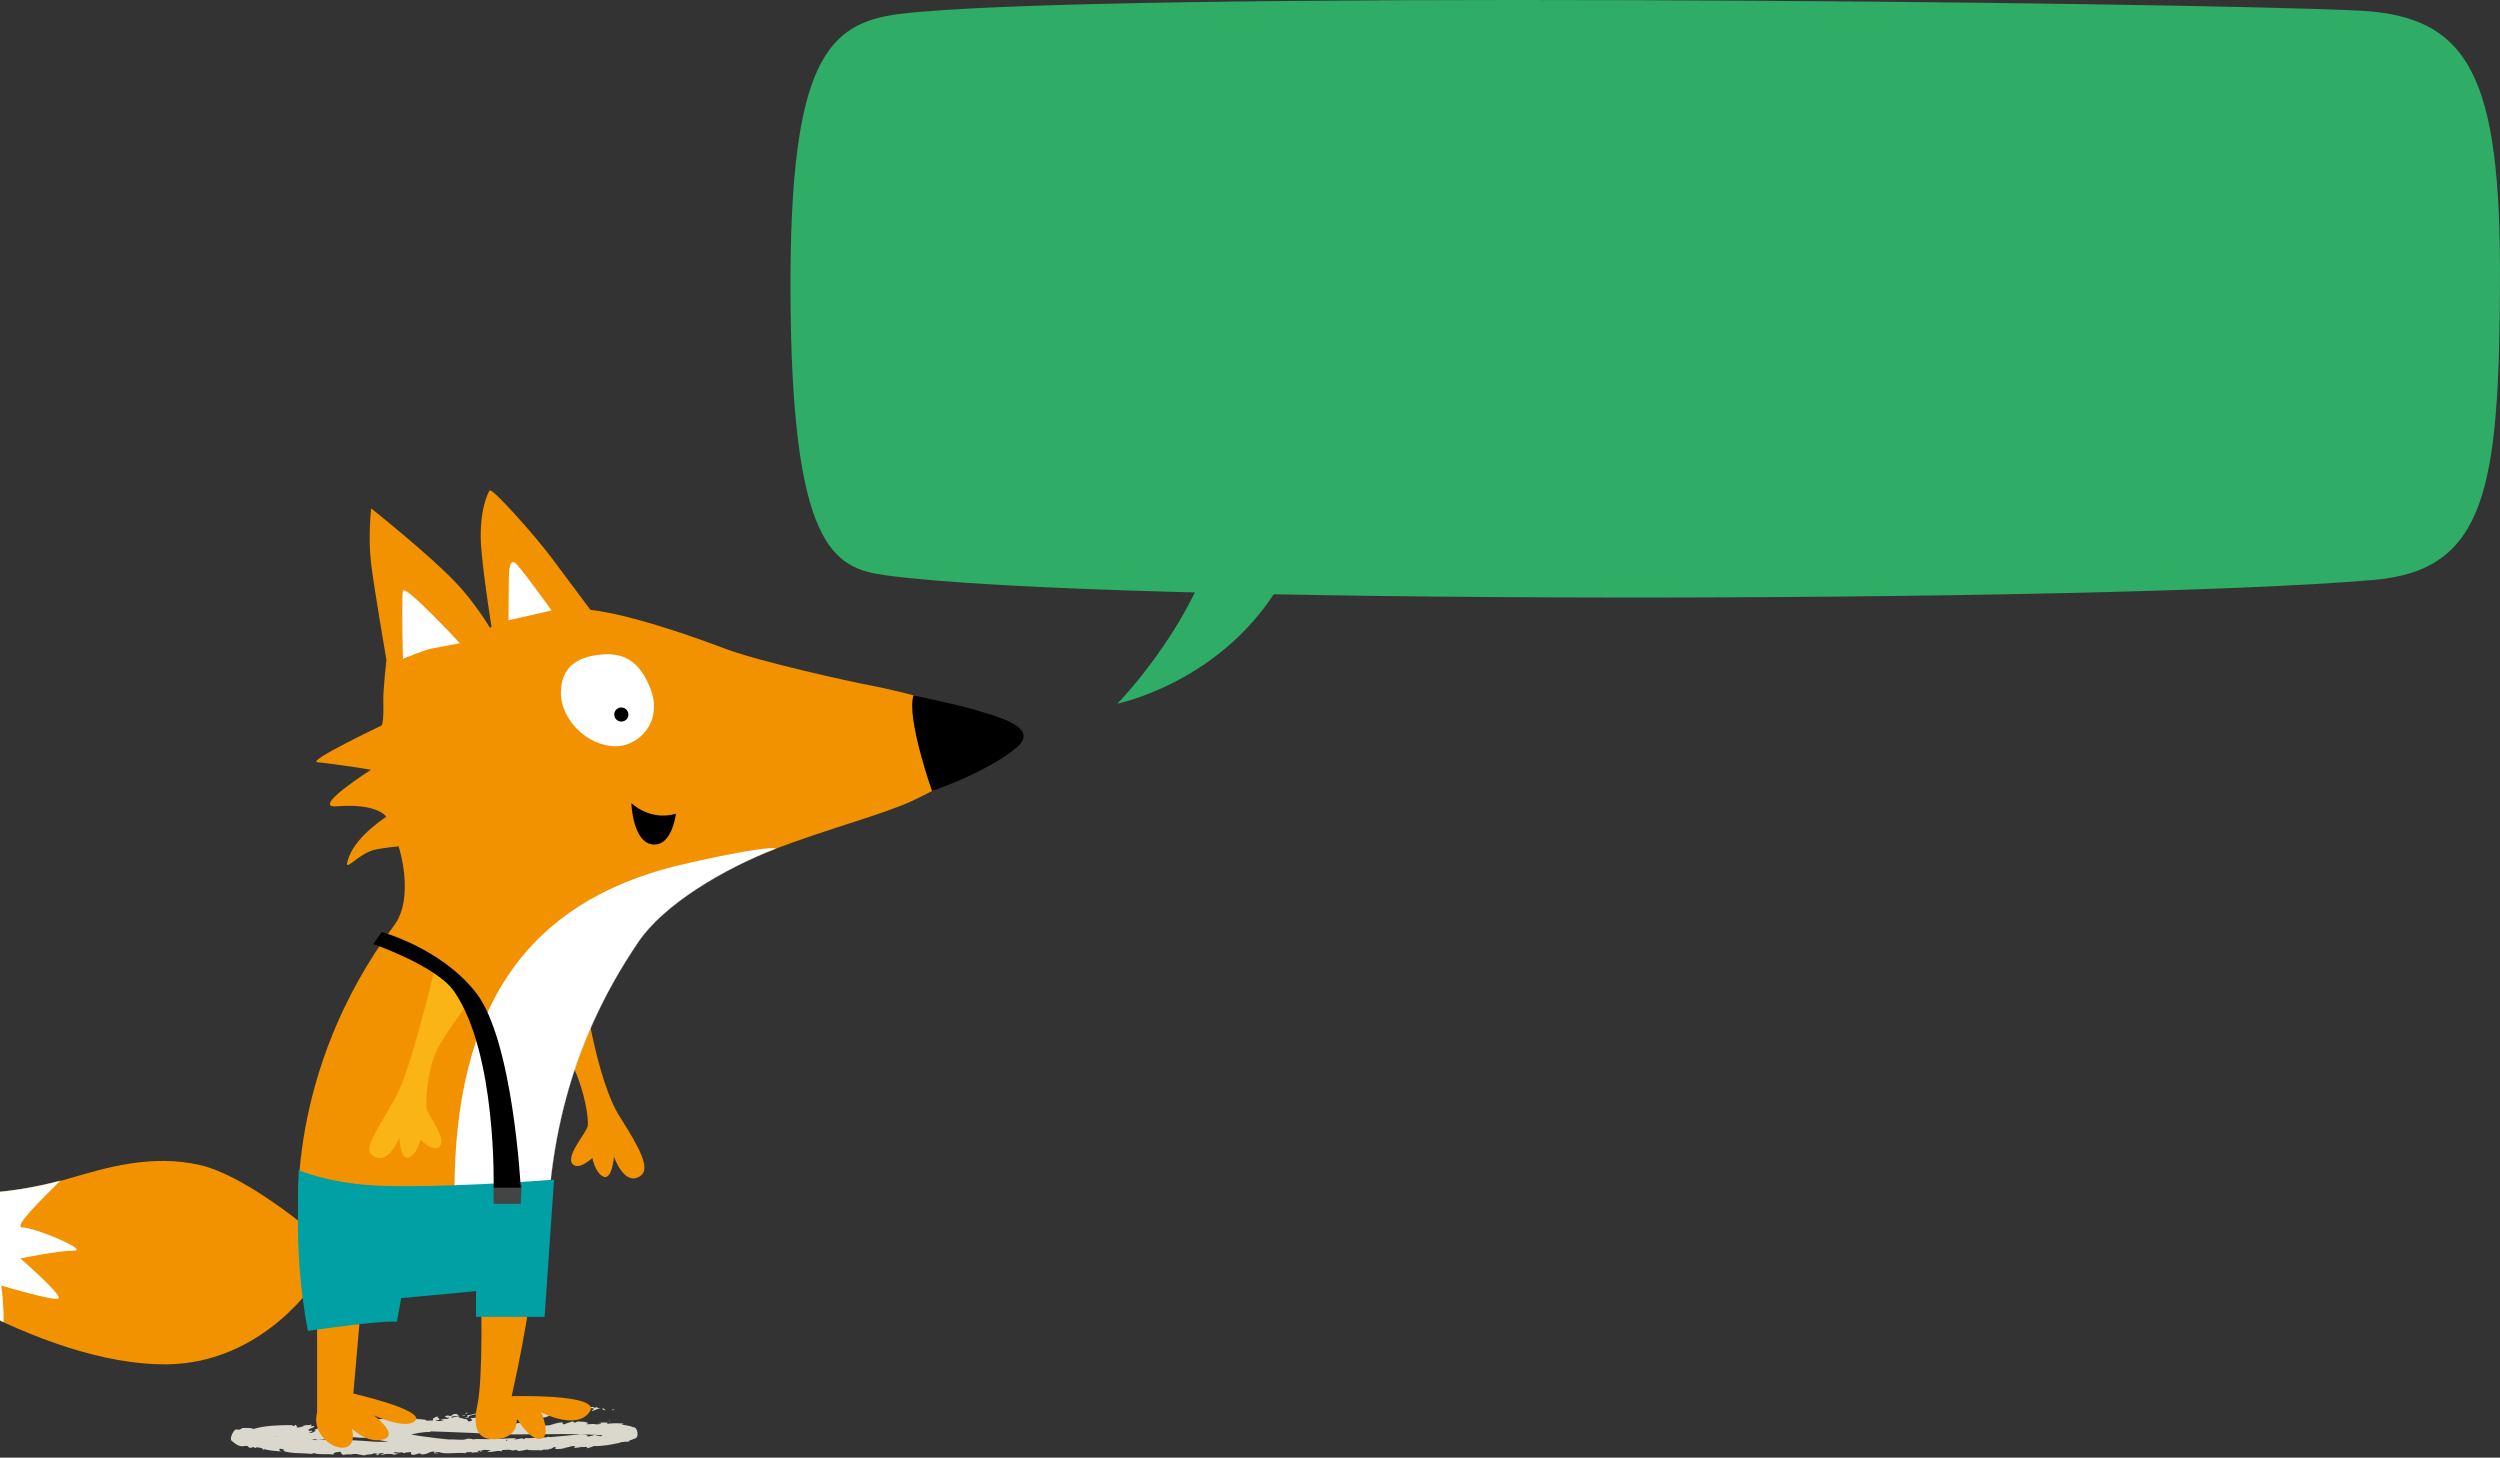 <svg width="933" height="544" viewBox="0 0 933 544" fill="none" xmlns="http://www.w3.org/2000/svg">
<rect x="0" y="0" width="933" height="544" fill="#333333" stroke="none"/>
<path d="M932.994 105.062C933.304 29.085 921.899 6.006 880.507 3.968C814.702 0.716 406.318 -3.594 335.667 5.222C308.868 8.592 294.748 22.737 295.003 108.628C295.313 204.549 311.072 212.033 330.511 214.698C412.075 225.826 785.68 225.121 885.972 216.422C927.966 212.739 932.684 182.175 932.994 105.062Z" fill="#2FAC66"/>
<path d="M490.005 182.845C490.005 182.845 485.815 205.581 475.814 221.083C453.875 255.113 417 262.611 417 262.611C417 262.611 450.462 228.595 456.083 189.775C458.421 173.506 465.059 180.072 465.059 180.072L490.005 182.845Z" fill="#2FAC66"/>
<path d="M206.341 382.627C206.341 382.627 210.779 391.382 214.427 399.286C218.105 407.159 219.838 417.708 219.321 420.291C218.835 422.875 210.232 432.208 214.123 434.792C216.616 436.433 221.054 432.147 221.054 432.147C221.054 432.147 221.997 436.98 224.58 438.804C228.38 441.54 229.14 431.691 229.14 431.691C229.14 431.691 233.001 443.06 239.02 438.835C242.668 436.281 239.354 429.35 231.238 416.674C222.483 402.934 217.71 368.248 217.71 368.248" fill="#F39200"/>
<path d="M228.108 526.231C229.932 526.049 227.105 525.806 229.293 525.988C229.05 526.201 228.685 526.383 228.108 526.231Z" fill="#DAD8CC"/>
<path d="M194.427 537.297C197.406 537.418 201.054 536.415 204.307 537.874C206.07 538.999 198.866 539.638 196.798 540.458C196.038 540.61 196.89 539.668 195.218 540.063C189.047 541.887 178.924 541.309 171.324 540.033L171.811 539.85C170.351 539.638 168.527 540.245 167.007 540.002C167.007 539.85 167.524 539.85 167.19 539.607C166.764 540.002 164.363 539.607 163.694 539.881C163.086 539.668 163.177 539.334 162.417 539.06L161.475 539.455C158.891 540.397 155.517 538.756 152.112 538.908C152.294 538.817 152.629 538.756 152.386 538.634C146.914 538.574 140.226 537.327 134.268 536.05C134.541 535.959 134.845 535.716 134.541 535.412C134.116 535.838 132.292 535.442 130.681 535.078C130.134 534.348 127.854 534.622 126.151 533.619L126.364 533.588C125.027 532.737 124.145 533.983 123.659 530.822L124.662 531.065C125.118 530.244 126.79 531.065 127.854 530.487L127.793 530.335C128.857 530.001 129.495 530.153 130.498 530.001L130.59 530.062C132.961 529.697 134.389 530.031 134.298 529.454C135.18 529.849 131.988 529.819 133.356 530.427C141.138 529.18 149.285 529.545 157.189 529.636C158.07 529.91 158.648 530.001 158.83 530.214C159.621 530.123 161.809 530.214 162.539 529.94C162.265 529.94 163.025 530.244 163.451 530.305C164.88 530.579 165.032 529.727 166.612 530.031C165.974 530.153 165.761 530.335 165.974 530.548C167.342 530.153 169.135 530.305 170.716 530.214C170.473 530.305 170.078 530.335 170.139 530.518C171.902 530.092 173.3 530.761 174.85 530.518L174.273 530.822C176.705 531.339 175.033 530.153 177.13 530.487C176.614 530.579 176.796 530.7 176.705 530.852C178.711 530.335 181.903 530.67 183.879 530.548L183.788 530.67C185.946 530.7 188.165 530.943 190.536 530.761C191.387 530.913 190.232 531.612 192.512 531.491C192.421 530.822 196.373 531.187 195.035 530.427C196.981 530.518 200.051 530.791 201.358 530.579C200.477 530.822 202.301 531.399 200.689 531.46L201.905 531.886C201.723 532.159 200.659 531.795 201.024 532.129C201.845 532.099 204.185 531.886 204.915 531.977C206.435 531.582 207.803 530.852 210.265 530.822C209.11 531.065 210.904 531.582 210.113 531.673L213.548 530.487C214.339 530.487 213.7 531.004 214.886 530.883C214.825 530.7 215.342 530.609 215.707 530.487C216.011 530.579 219.081 530.457 219.415 531.156C219.75 531.43 218.078 531.217 218.959 531.521C220.449 531.582 220.54 531.369 222.03 531.43L222.06 531.521C223.033 531.673 224.978 531.43 223.945 531.004C223.245 530.943 224.188 531.43 223.185 531.156C223.914 530.822 225.647 530.852 227.167 530.974C226.65 531.035 226.681 531.217 226.468 531.399C228.535 531.065 230.693 531.126 233.034 531.278C233.125 530.974 232.092 531.703 231.788 531.521C233.277 532.007 234.615 531.916 236.499 532.676C237.928 532.585 238.749 536.689 236.773 536.902C236.013 537.266 235.314 537.51 234.615 537.631C235.01 537.388 235.01 537.966 234.949 537.874C233.399 538.33 233.368 537.814 232.456 538.209C232.304 537.966 231.301 538.482 230.359 538.695C229.903 538.969 230.085 538.604 230.906 538.452C229.599 538.938 224.431 539.85 221.391 539.668C221.452 539.85 219.598 540.458 218.898 540.489L219.142 540.063C218.503 539.85 216.831 540.245 216.71 539.911C215.281 540.519 222.333 539.09 220.388 539.607C219.841 539.303 217.652 540.458 218.047 539.881C216.679 539.972 215.342 540.519 214.004 540.215C214.399 540.246 215.099 539.577 213.974 539.668C212.028 539.85 213.427 539.881 211.846 540.124L210.873 540.337C210.843 540.732 209.11 540.367 209.87 540.793C209.627 540.489 207.012 541.157 207.195 540.458L207.438 539.911C206.587 540.002 206.07 540.519 205.432 540.793C205.31 540.762 205.097 540.641 205.128 540.58C205.037 541.401 203.091 540.61 202.118 541.279C200.325 541.066 197.589 541.431 196.738 540.975C195.37 541.279 194.154 541.613 192.573 541.492C192.877 541.401 193.303 541.37 193.394 541.188C192.421 540.975 192.178 541.218 191.296 541.37C191.479 541.249 189.32 540.975 188.226 540.732C186.888 541.005 187.375 541.431 187.223 541.705C185.946 540.945 183.392 542.343 181.812 541.674C182.268 541.553 183.788 541.218 182.663 541.066C181.386 540.306 180.17 541.735 178.164 541.431L178.681 542.069C177.769 541.674 175.762 542.556 175.945 541.857C175.276 542.1 173.574 541.705 173.817 542.343C170.503 541.887 165.822 542.951 163.785 541.857C163.329 541.978 162.144 541.917 162.387 542.221C163.208 542.556 163.481 541.917 163.785 542.161C163.36 542.191 163.268 542.373 163.238 542.465C162.204 542.343 161.384 542.313 162.356 541.765C160.077 541.431 160.046 542.921 157.128 542.769C157.249 542.495 157.037 542.404 156.185 542.465L154.574 542.951C152.69 542.86 153.51 542.343 153.45 541.917C152.446 542.009 151.23 542.009 150.774 542.343L149.558 541.796C150.44 542.191 148.738 542.069 148.251 542.191L148.707 542.069C148.525 541.887 147.37 542.009 146.792 542.069C146.944 542.343 148.13 542.434 148.768 542.525C148.251 542.738 147.461 542.708 146.792 542.951C147.005 542.495 145.151 542.647 144.36 542.617C143.448 542.525 143.327 543.012 143.053 543.012C143.023 542.769 141.564 542.981 142.263 542.647C142.567 542.586 142.992 542.89 143.509 542.677C142.901 542.495 142.962 542.1 141.716 542.404C140.773 542.617 141.959 543.285 140.165 543.012C140.621 542.89 140.712 542.708 141.077 542.556L139.405 542.313L139.344 542.708C139.132 542.617 139.284 542.556 139.162 542.525C138.645 542.951 136.609 542.647 136.213 543.133C135.362 543.164 134.42 542.829 133.629 542.769L133.781 542.738C132.809 542.495 131.471 542.617 130.65 542.86L130.681 542.769C130.134 542.738 128.857 542.769 128.188 542.981C126.85 542.647 127.793 541.461 126.273 541.917C124.905 541.887 124.084 542.556 124.631 542.86C122.169 542.465 119.312 543.042 117.032 542.282C116.667 542.434 116.88 542.525 116.15 542.586C112.502 542.161 108.368 542.586 105.541 541.401C106.605 541.34 105.662 541.005 105.662 540.762C104.75 541.036 104.659 540.276 104.264 540.853C104.294 541.218 104.203 541.401 105.206 541.644C102.987 541.583 99.674 541.309 98.519 540.701C99.096 540.975 98.61 541.005 98.124 541.036C98.367 540.489 96.786 540.154 95.54 540.154L95.296 540.489L94.567 540.002C94.08 540.033 93.928 540.641 92.773 540.124L92.5 539.698C90.767 539.212 90.129 540.975 86.45 537.692C85.417 536.841 87.454 532.98 88.365 533.497L89.156 533.588C89.855 533.375 91.101 532.828 89.733 532.95C92.53 532.859 93.868 532.889 94.688 533.284C98.701 531.977 104.538 531.825 109.158 531.855L109.037 532.129C110.283 532.372 109.675 531.643 110.557 531.825C110.161 532.099 111.529 532.372 110.526 532.676C112.32 532.919 112.837 532.19 113.992 532.068C114.174 531.703 113.049 532.311 113.293 531.855C113.505 531.734 115.755 532.099 116.028 531.582C116.484 531.795 116.12 532.19 115.907 532.403L117.001 532.129C118.339 532.737 113.961 533.254 115.39 534.014L116.393 533.923C117.366 534.47 113.749 534.561 116.272 534.743C117.366 534.47 118.278 533.679 117.305 533.467C119.585 533.284 118.339 532.19 120.801 532.22C121.47 532.524 118.825 532.311 119.312 532.737C120.467 533.163 121.622 532.463 122.655 532.615C121.5 532.433 122.473 531.886 123.203 531.764C124.449 532.007 122.412 532.281 124.175 532.311C124.449 532.007 126.09 531.764 124.662 531.551C125.3 530.852 126.486 531.703 127.458 531.156C128.036 531.643 125.665 532.311 127.61 532.524C127.306 532.068 129.982 531.855 128.948 531.156C129.708 531.278 129.799 531.643 129.252 531.947C130.346 532.22 131.866 531.035 132.231 531.977L132.596 531.491C132.93 531.643 133.417 531.764 133.994 532.007C134.937 532.007 137.034 531.278 136.973 532.007C137.277 531.916 139.436 531.886 138.584 531.43C137.247 531.156 137.065 531.855 136.274 531.187C137.247 531.703 138.22 531.065 138.98 530.852L139.101 531.126C139.557 531.004 140.621 531.004 140.895 530.7C140.56 530.883 140.743 531.065 141.108 531.126L141.564 530.67C143.418 530.366 142.05 531.399 143.843 531.187L142.476 531.582C142.78 531.491 143.418 531.886 144.269 531.703C144.573 531.308 145.181 530.791 145.455 530.457C146.458 530.214 145.941 530.852 146.883 530.396L145.607 530.943C145.424 531.065 146.488 531.521 147.947 531.43C148.798 531.217 150.106 530.548 148.738 530.457C149.406 530.396 150.379 530.548 149.862 530.883C151.382 530.609 149.619 530.487 150.926 530.123C151.504 530.335 153.237 530.518 154.331 530.791L152.994 531.582L153.936 531.491C152.781 532.129 154.605 531.825 153.966 532.433C154.605 532.463 155.365 532.19 155.973 531.977C153.997 531.308 157.949 530.548 157.31 529.819C159.833 529.332 159.134 531.582 161.657 530.031C161.201 529.879 162.387 529.12 160.806 529.545C162.417 529.454 161.809 528.633 163.724 528.724C162.356 529.211 165.305 529.363 163.36 530.062C163.451 529.788 162.204 530.001 161.9 530.092C162.6 530.335 161.87 530.913 163.481 530.731C164.484 530.548 165.852 530.366 165.579 529.971C165.488 529.515 164.059 530.183 164.636 529.667C166.612 529.271 167.007 529.94 167.737 529.028C166.491 529.241 166.126 528.815 166.095 528.511L167.524 528.147L167.281 528.481C169.652 528.42 167.919 527.843 170.169 527.66L171.294 528.147C170.807 528.724 167.98 528.299 168.467 529.089C169.956 528.937 170.382 528.451 171.811 528.511L170.807 528.816C171.324 528.785 171.993 529.819 174.03 528.907C175.094 528.512 174.273 528.572 174.273 528.268C176.614 527.873 177.282 527.478 178.802 527.235C178.559 527.873 181.508 526.961 179.897 527.782C179.076 527.508 175.641 527.964 174.881 528.664C175.823 529.271 172.996 528.785 172.601 529.575C174.516 529.363 174.486 530.092 174.85 530.518C175.367 530.487 175.854 530.214 176.188 530.123C176.34 529.636 175.671 529.758 175.58 529.302C177.708 529.15 179.714 528.663 180.839 528.086C181.569 528.208 181.417 528.694 180.565 528.816C183.058 528.39 185.764 528.116 188.196 527.964C186.554 527.448 190.84 527.478 189.715 526.992C188.408 526.992 187.253 526.596 187.922 526.201C188.743 526.14 187.922 526.505 188.287 526.627C189.259 526.11 189.959 527.052 190.871 526.323C188.591 526.84 190.536 527.265 190.171 527.873C191.813 527.356 190.141 528.268 191.813 528.086C193.424 527.569 195.43 527.083 197.254 526.748C199.625 527.022 203.121 526.08 205.189 525.836C206.313 525.988 205.644 526.718 206.83 526.688C208.198 526.536 205.736 526.11 207.803 526.171L207.62 526.323C208.228 526.11 211.42 526.353 211.907 525.38L211.359 526.14C211.755 526.171 212.089 525.958 212.393 525.867C212.423 526.08 212.91 526.262 212.302 526.475C213.609 526.84 214.947 526.14 216.315 525.988L215.403 525.654C217.713 525.107 219.324 525.38 221.604 525.046L221.574 525.441L222.911 525.107C222.607 525.532 223.853 525.684 224.553 525.32L221.118 526.566C220.114 526.414 222.151 525.988 221.513 525.654C220.966 525.35 218.868 525.624 218.564 526.049C219.354 526.019 219.385 525.928 220.023 525.745C220.327 526.292 219.111 526.353 218.534 526.779C218.959 526.718 219.567 526.84 219.628 526.657C218.838 526.992 217.986 527.113 216.619 527.265C217.53 526.961 216.071 526.961 216.406 526.779C216.345 527.265 215.038 527.569 213.335 527.6C212.059 527.144 210.174 528.299 208.198 528.359C208.928 527.782 209.931 527.265 211.086 526.931C209.84 526.809 209.718 527.083 208.441 526.961C207.894 527.387 207.529 527.995 205.918 528.42L205.796 528.056C204.368 528.42 204.429 528.937 202.544 529.059C199.322 529.241 196.069 529.636 193.637 529.879L193.515 529.515C192.269 530.457 189.047 530.335 187.253 530.913C184.122 530.943 180.565 532.068 178.893 531.643C173.452 532.585 168.71 533.467 163.025 533.983L163.907 533.345C162.934 533.862 163.208 533.102 162.235 533.315C163.42 533.619 160.897 534.014 160.259 534.439C157.675 534.318 154.483 535.108 152.264 535.686L152.142 535.321C149.893 536.233 147.157 535.807 144.269 535.898C143.935 535.777 143.387 535.442 142.567 535.503C141.047 536.172 140.226 536.172 137.976 536.598C136.305 536.658 133.629 536.567 131.958 536.354C125.756 537.327 119.403 536.841 112.989 537.388L112.533 536.962C106.331 537.966 98.61 537.206 93.442 538.026L93.898 537.266C92.226 537.145 90.341 537.783 90.888 538.27C90.737 537.874 90.007 539.212 90.25 537.479C89.977 535.199 88.457 536.628 91.01 534.591L90.676 534.227C91.314 534.348 92.226 534.561 92.591 534.956C94.172 535.382 94.658 534.956 96.056 535.078C99.309 535.898 100.555 536.081 103.747 536.233L102.957 536.111C102.592 536.233 102.531 536.537 103.322 536.689C104.538 536.628 107.669 537.358 106.574 536.354C109.888 537.297 114.539 536.567 117.792 537.51C117.518 537.266 118.369 537.266 118.734 537.114C121.743 537.236 124.875 537.844 127.276 537.54C127.732 537.662 126.486 537.935 127.732 537.996C128.462 537.905 127.762 537.692 128.644 537.57C133.508 537.236 138.493 538.239 142.932 538.087C150.835 537.631 159.013 537.631 166.612 537.266L166.521 537.449C169.044 536.689 172.51 537.935 174.516 536.871C175.124 537.023 176.826 536.871 176.37 537.236C178.377 536.689 182.055 537.51 184.943 536.78L184.213 536.902C187.192 537.206 189.776 536.567 192.907 536.81C192.603 536.902 192.026 536.962 191.935 537.145C193.151 537.449 194.762 536.294 195.461 537.114C196.16 537.084 195.947 536.658 195.522 536.719C202.361 536.78 209.627 535.929 216.649 535.29C221.726 535.473 217.044 536.719 220.996 535.807C221.33 535.959 221.209 535.473 221.27 535.625C222.789 535.29 223.732 536.385 224.765 535.838C224.279 535.351 225.434 535.473 225.434 535.169C228.505 535.199 229.204 535.625 231.453 534.865L231.332 535.169C232.7 534.622 233.733 534.135 234.706 533.588C234.128 533.071 234.706 534.865 236.135 534.804C235.283 534.227 234.888 537.023 234.675 536.415C234.432 536.415 234.007 536.415 233.338 536.537C218.503 534.409 202.969 535.503 187.375 535.29C171.962 534.531 157.067 533.953 141.716 533.74C138.098 533.041 137.824 533.102 133.964 533.679C134.116 533.558 134.359 533.497 134.085 533.406C133.933 534.014 131.35 533.649 131.046 534.257L127.215 534.865L125.361 535.199L125.118 535.23L124.996 535.26H124.935C124.206 541.005 125.939 527.417 125.756 528.816H125.787L126.182 528.998L126.972 529.363C129.07 530.396 131.684 531.187 134.389 531.947C133.508 531.764 132.93 532.099 133.994 532.372L135.18 532.311L135.301 532.524C136.031 532.646 136.882 532.524 136.183 532.159C150.197 535.047 164.606 537.662 178.924 537.844C182.329 538.178 187.162 537.905 190.779 537.51C193.515 537.57 196.13 537.449 198.653 537.236C199.899 537.054 201.237 537.023 202.392 536.719L204.185 536.324L204.641 536.233L204.854 536.172H204.915H204.945C205.34 532.068 204.429 541.796 204.52 540.793H204.489L204.429 540.762L203.79 540.458C200.841 538.726 192.816 540.762 188.834 537.175C189.229 540.519 189.138 536.294 194.427 537.297Z" fill="#DAD8CC"/>
<path d="M225.897 526.353C225.472 526.079 224.195 526.019 225.198 525.532C225.35 525.806 226.019 526.079 225.897 526.353Z" fill="#DAD8CC"/>
<path d="M191.207 526.779C191.177 526.87 190.69 526.718 190.569 526.687C190.994 526.627 191.359 526.323 191.724 526.444C191.298 526.505 191.389 526.657 191.207 526.779Z" fill="#DAD8CC"/>
<path d="M182.393 527.691C182.484 527.417 184.339 526.992 185.463 526.809L182.393 527.691Z" fill="#DAD8CC"/>
<path d="M174.093 527.6C173.364 527.478 173.546 527.326 174.488 527.204C174.549 527.326 174.276 527.448 174.093 527.6Z" fill="#DAD8CC"/>
<path d="M173.576 528.268C172.907 528.359 172.542 528.238 172.208 528.147C172.238 528.359 173.758 527.812 173.576 528.268Z" fill="#DAD8CC"/>
<path d="M155.761 529.575C155.336 529.636 154.454 529.971 154.029 529.697C154.485 529.849 156.065 529.15 155.761 529.575Z" fill="#DAD8CC"/>
<path d="M147.643 530.731C147.279 530.731 147.248 530.7 146.914 530.791C146.427 530.7 146.914 530.487 147.309 530.427L147.643 530.731Z" fill="#DAD8CC"/>
<path d="M179.992 541.735L179.111 541.887L179.232 541.613L179.992 541.735Z" fill="#DAD8CC"/>
<path d="M227.988 530.518C227.046 530.579 227.381 530.214 227.229 530.153C228.049 530.183 226.894 530.427 227.988 530.518Z" fill="#DAD8CC"/>
<path d="M192.028 530.731H192.302L192.241 531.278L192.028 530.731Z" fill="#DAD8CC"/>
<path d="M182.876 234.311C182.876 234.311 189.442 229.386 214.248 227.41C224.583 226.589 248.264 233.612 270.881 242.184C283.496 246.957 317.908 254.526 324.261 255.681C335.175 257.687 370.316 266.047 370.316 273.981C370.316 281.915 361.409 288.877 340.586 298.817C319.762 308.727 254.617 321.039 234.433 352.38C208.259 393.054 201.845 443.638 199.869 467.47C197.893 491.273 190.932 521.064 190.932 521.064C190.932 521.064 224.978 520.03 220.023 526.961C215.068 533.923 201.997 527.113 201.997 527.113C201.997 527.113 205.827 535.929 201.845 536.932C197.863 537.935 192.816 529.211 192.816 529.211C192.816 529.211 193.911 536.111 185.977 537.023C178.012 537.935 176.249 532.889 178.225 523.982C180.201 515.045 179.806 481.94 179.167 481.393C178.255 480.633 135.241 481.393 135.241 481.393L131.867 520.091C131.867 520.091 158.04 526.049 155.061 530.031C152.112 534.014 139.527 528.208 139.527 528.208C139.527 528.208 149.103 535.382 143.145 537.175C137.186 538.969 131.38 533.193 131.38 533.193C134.542 546.568 115.147 539.06 118.339 527.052V477.441C118.339 477.441 98.61 509.026 61.797 509.178C15.955 509.391 -44.599 470.571 -64.359 449.869C-84.695 428.59 -76.944 434.396 -52.29 440.719C-18.152 449.474 8.72 444.762 26.109 439.716C38.937 435.977 56.568 430.505 74.99 434.883C90.25 438.5 111.53 455.767 111.53 455.767C111.53 455.767 105.936 400.532 147.066 345.388C154.97 334.779 148.768 315.871 148.768 315.871C148.768 315.871 144.786 316.205 140.469 316.965C133.356 318.242 127.307 327.605 130.286 319.671C133.265 311.737 144.178 304.806 144.178 304.806C144.178 304.806 141.017 299.699 125.665 300.915C115.634 301.736 138.494 287.266 138.494 287.266C138.494 287.266 126.456 285.259 118.43 284.469C114.357 284.074 142.476 270.729 142.476 270.729C142.476 270.729 143.297 269.33 143.053 261.609C142.932 257.779 144.209 246.288 144.209 246.288C144.209 246.288 139.77 220.51 138.524 210.569C137.278 200.629 138.524 189.746 138.524 189.746C138.524 189.746 159.499 206.404 169.683 216.983C177.1 224.613 182.876 234.311 182.876 234.311Z" fill="#F39200"/>
<path d="M177.314 371.015C177.314 371.015 167.282 383.782 163.33 391.382C159.348 399.012 158.831 411.081 159.196 413.664C159.591 416.248 167.647 425.794 163.695 428.195C161.172 429.715 156.977 425.307 156.977 425.307C156.977 425.307 155.852 430.05 153.238 431.721C149.347 434.245 149.043 424.517 149.043 424.517C149.043 424.517 144.756 435.582 138.98 431.174C135.485 428.499 140.348 422.632 147.583 409.652C153.542 398.951 162.388 360.862 162.388 360.862" fill="#FAB415"/>
<path d="M238.202 351.559C211.268 391.23 204.459 429.867 203.881 466.711C192.664 466.923 179.501 465.799 168.77 466.711C167.889 459.749 169.591 452.484 169.591 445.188C169.591 374.875 197.376 336.907 252.276 323.167C257.11 321.981 284.803 315.628 289.576 316.661C269.786 324.383 247.716 337.515 238.202 351.559Z" fill="white"/>
<g opacity="0.8">
<g opacity="0.8">
<path opacity="0.8" d="M289.607 316.661C269.787 324.383 247.748 337.485 238.202 351.559C211.269 391.23 204.46 429.867 203.882 466.71" stroke="#DAD8CC" stroke-width="0.218" stroke-linecap="round"/>
</g>
</g>
<path d="M360.926 264.102C372.508 267.385 388.498 271.397 379.226 279.119C368.07 288.39 347.824 295.2 347.824 295.2C347.824 295.2 338.157 267.81 340.924 259.511C340.924 259.511 356.701 262.916 360.926 264.102Z" fill="black"/>
<path d="M222.211 230.085C222.211 230.085 211.267 215.433 205.492 207.712C199.716 200.021 183.635 181.842 182.723 183.058C181.841 184.274 178.467 191.965 179.652 205.189C180.838 218.412 183.665 235.283 183.665 235.283L222.211 230.085Z" fill="#F39200"/>
<path d="M-52.259 440.659C-20.432 448.806 5.073 445.279 22.461 440.689C15.652 447.438 4.83 458.047 8.234 458.047C13.068 458.047 33.405 466.741 27.599 466.741C21.792 466.741 7.596 469.629 7.596 469.629C7.596 469.629 23.738 483.673 21.792 484.616C19.847 485.588 0.513 479.782 0.513 479.782C0.513 479.782 1.516 487.564 1.334 493.37C-27.119 480.299 -52.715 461.938 -64.328 449.809C-84.665 428.529 -76.913 434.336 -52.259 440.659Z" fill="white"/>
<g opacity="0.8">
<g opacity="0.8">
<path opacity="0.8" d="M1.334 493.37C-27.119 480.299 -52.715 461.938 -64.328 449.809C-84.665 428.529 -76.913 434.336 -52.259 440.659C-20.432 448.806 5.073 445.279 22.461 440.689" stroke="#DAD8CC" stroke-width="0.218" stroke-linecap="round"/>
</g>
</g>
<path d="M171.628 240.056C171.628 240.056 150.927 217.743 150.38 220.51C149.802 223.276 150.38 245.862 150.38 245.862C150.38 245.862 158.405 242.549 161.262 242.002C164.15 241.454 171.628 240.056 171.628 240.056Z" fill="white"/>
<path d="M192.088 209.961C190.477 209.08 189.991 211.481 189.899 215.737C189.808 219.993 189.778 231.484 189.778 231.484L205.859 227.836C205.859 227.866 193.699 210.843 192.088 209.961Z" fill="white"/>
<path d="M209.325 258.751C209.325 268.145 218.84 278.511 229.844 278.511C238.113 278.511 247.536 269.695 242.794 257.14C238.417 245.619 231.546 243.248 222.974 244.433C214.797 245.528 209.325 249.389 209.325 258.751Z" fill="white"/>
<path d="M234.528 266.673C234.528 268.132 233.342 269.287 231.883 269.287C230.424 269.287 229.238 268.102 229.238 266.673C229.238 265.214 230.424 264.028 231.883 264.028C233.342 264.028 234.528 265.214 234.528 266.673Z" fill="black"/>
<path d="M206.77 440.263C166.795 443.243 145.425 442.756 139.254 442.391C122.23 441.358 111.469 436.737 111.469 436.737C111.469 436.737 110.831 453.761 111.469 467.653C112.199 483.369 114.904 496.684 114.904 496.684C114.904 496.684 142.841 492.58 148.1 493.31L149.741 484.463L177.647 481.849V491.455H203.243L206.77 440.263Z" fill="#00A0A4"/>
<path d="M194.338 449.262H184.215V442.148H194.703L194.338 449.262Z" fill="#454444"/>
<path d="M235.615 299.699C235.615 299.699 242.425 306.538 252.274 303.681C251.666 307.572 249.69 315.537 243.823 315.172C236.102 314.685 235.615 299.699 235.615 299.699Z" fill="black"/>
<path d="M184.217 443.243C184.217 443.243 185.463 393.024 169.443 369.951C162.847 360.436 139.287 352.319 139.287 352.319L142.449 347.851C142.449 347.851 164.275 353.626 177.499 370.285C191.513 387.947 194.34 443.243 194.34 443.243H184.217Z" fill="black"/>
</svg>
